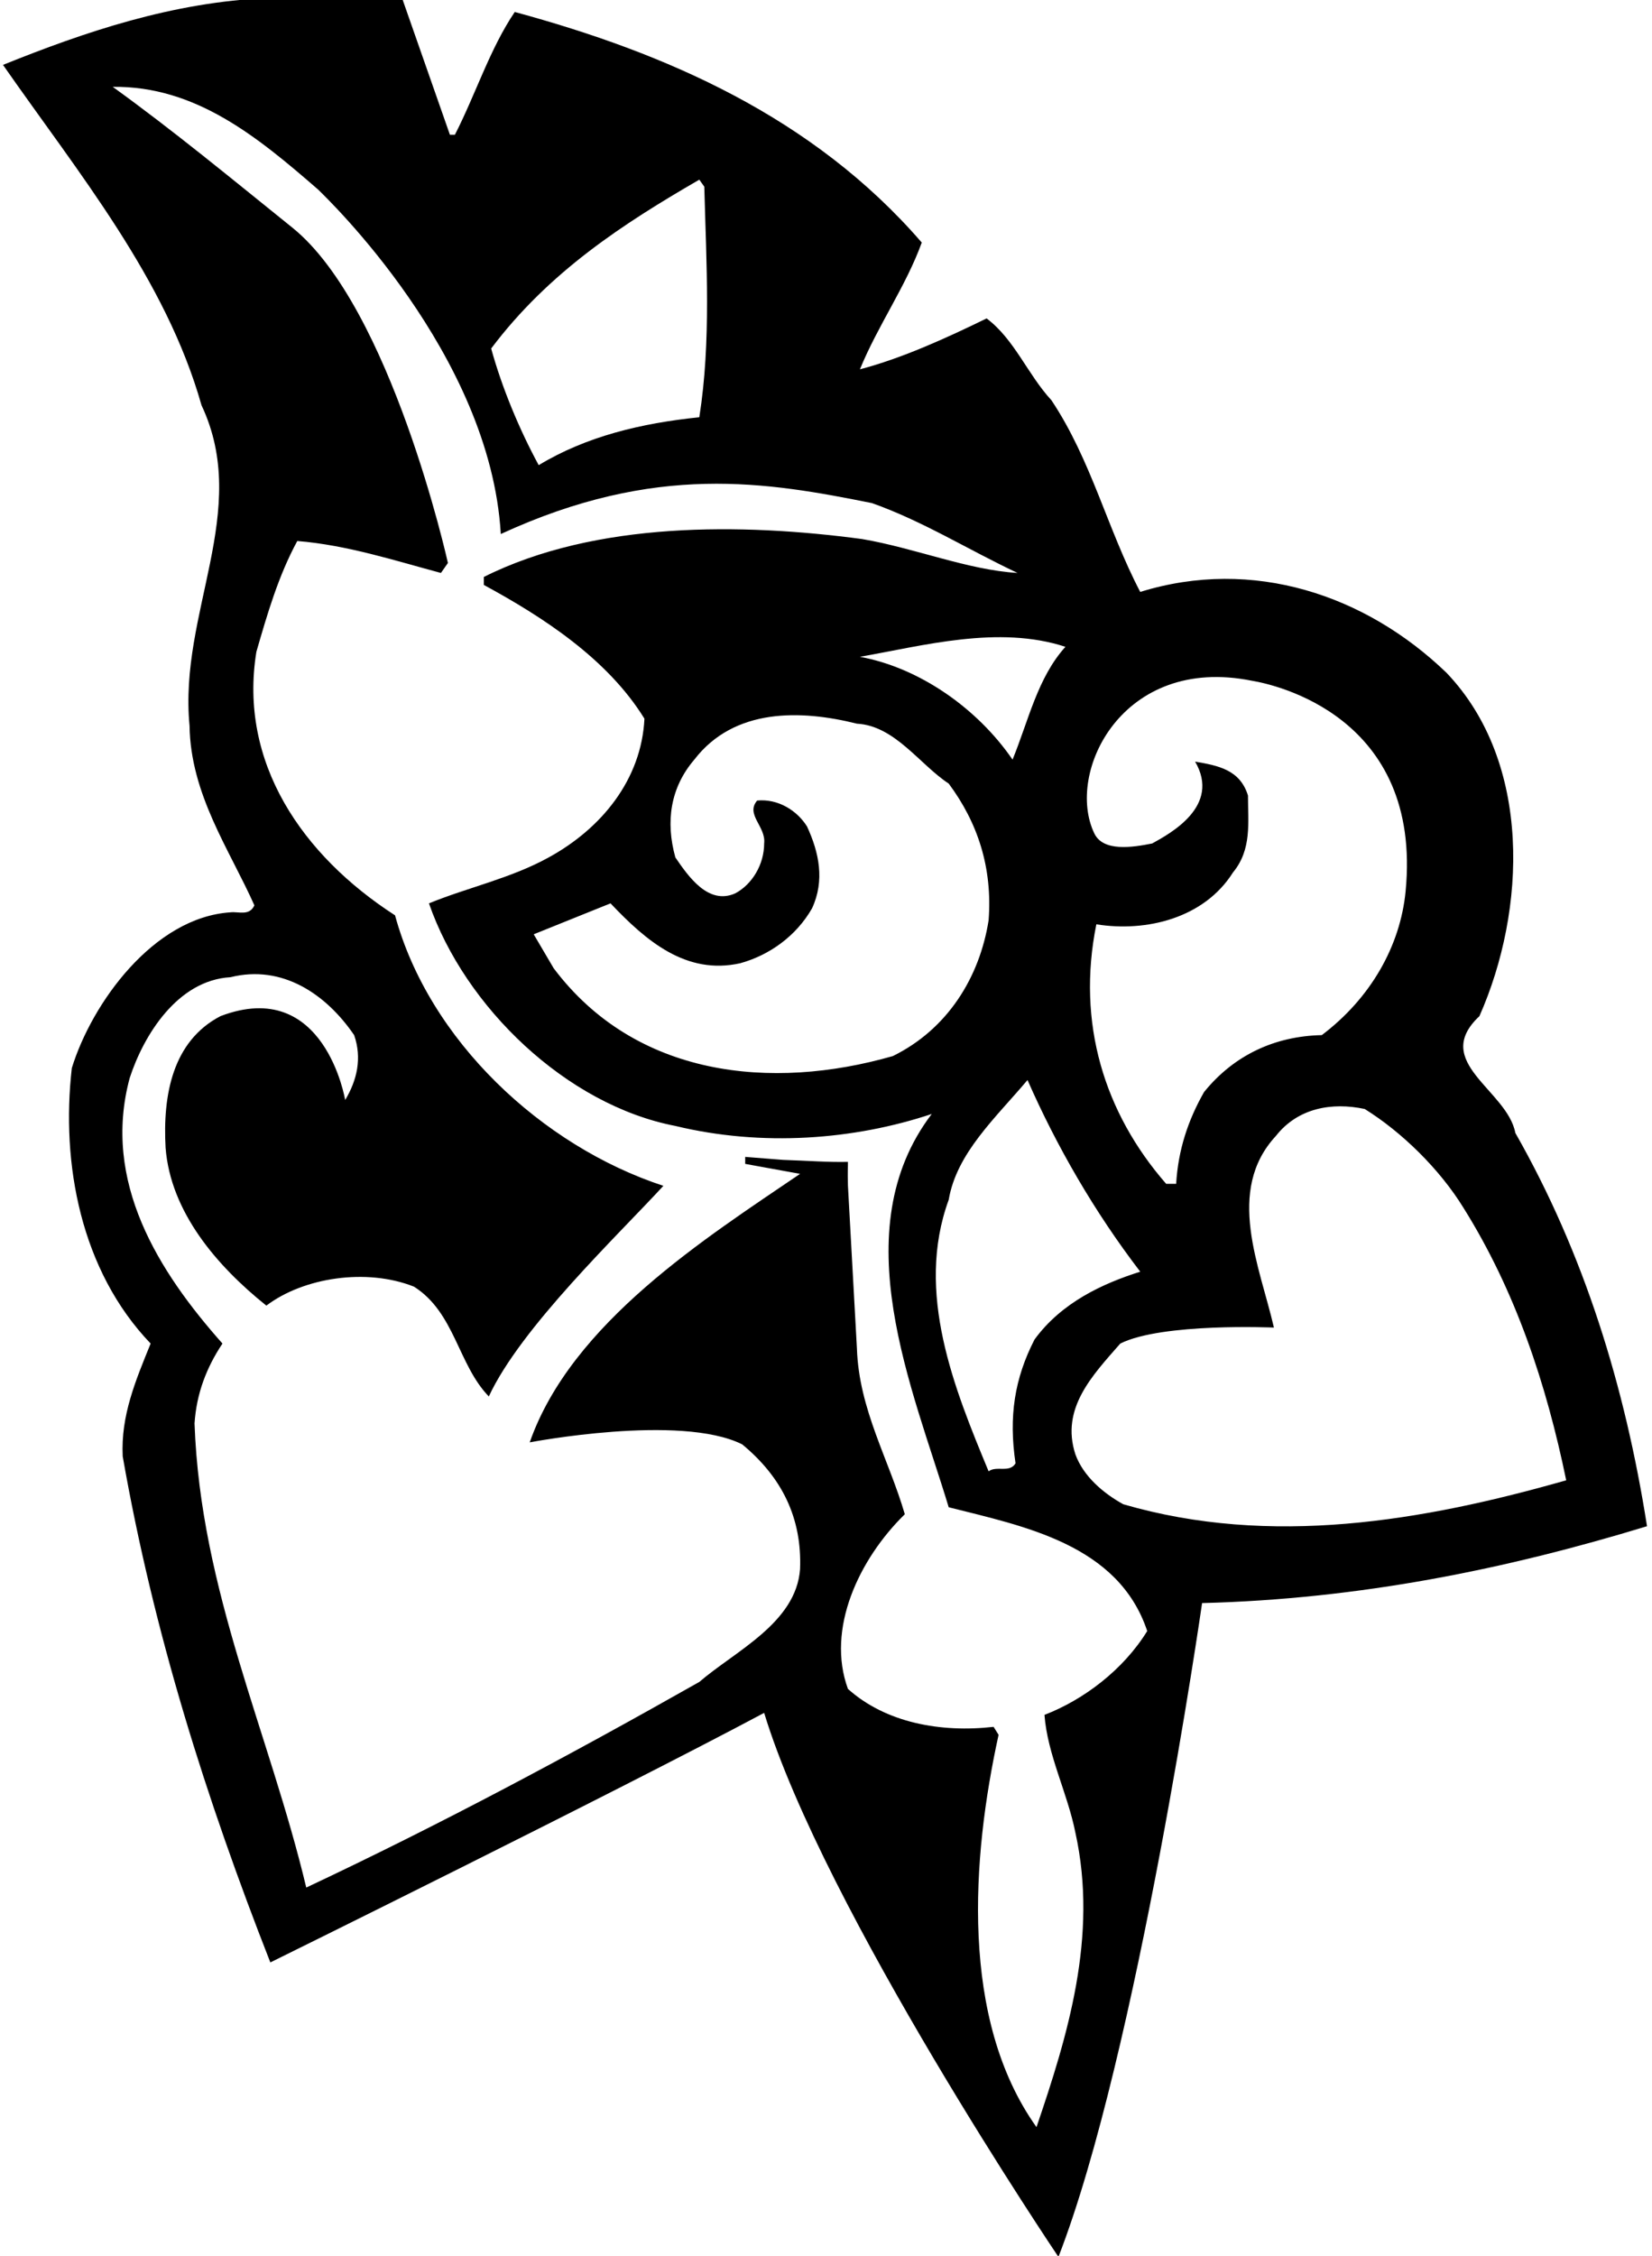 <?xml version="1.0" encoding="UTF-8"?>
<svg xmlns="http://www.w3.org/2000/svg" xmlns:xlink="http://www.w3.org/1999/xlink" width="414pt" height="565pt" viewBox="0 0 414 565" version="1.1">
<g id="surface1">
<path style=" stroke:none;fill-rule:nonzero;fill:rgb(0%,0%,0%);fill-opacity:1;" d="M 379.75 283.75 C 377.75 273 358.5 266 370.75 254.5 C 382.5 228 384 191 362.5 168.5 C 342.25 149 314 139.5 285.75 148.25 C 277.5 132.5 273.5 115.25 263.5 100.25 C 257.5 93.75 254.25 85 247.25 79.75 C 237 84.75 226 89.75 215.5 92.5 C 220 81.5 227 71.75 231 60.75 C 203.75 29.25 166.75 13.25 129 3 C 122.75 12.25 119.25 23.5 114 33.75 L 112.75 33.75 L 100.75 -0.5 L 67.25 -0.5 C 43.25 0.5 21.25 8 0.75 16.25 C 19.75 43.5 41.5 69.75 50.5 101.5 C 63 128 44.75 153.5 47.5 181.75 C 47.75 199 57.5 212.75 63.75 226.75 C 62.5 229.5 59.75 228.25 57.75 228.5 C 38.5 229.75 23 251.25 18 267.5 C 15.25 291.5 20.25 318.25 37.75 336.5 C 34 345.75 30.25 354.5 30.75 364.75 C 38.5 409 51.75 450.75 67.75 491.5 C 67.75 491.5 154 449 191.5 429 C 206.5 478.25 265.25 565.25 265.25 565.25 C 285 514.5 301.25 401.5 301.25 401.5 C 340.75 400.5 377.5 393 412.75 382.25 C 407.25 347.25 397 314 379.75 283.75 Z M 313.75 170.5 C 319.191 171.395 356.52 179.301 352.25 223.25 C 350.918 236.941 343.5 250 331.25 259.25 C 319.5 259.5 309.25 264.25 301.75 273.5 C 297.75 280.5 295.25 288 294.75 296.5 L 292.25 296.5 C 276.75 278.75 269.75 256.25 274.75 231.5 C 287.25 233.5 301.75 230 309 218.5 C 313.75 212.75 312.75 206 312.75 199.25 C 310.75 192.75 305.25 191.75 299.5 190.75 C 306.016 201.918 293.25 208.75 288.75 211.25 C 283.75 212.25 276.48 213.371 274.25 208.75 C 266.926 193.574 281.199 163.93 313.75 170.5 Z M 254.5 366.5 C 253 369 249.75 367 247.75 368.5 C 239.25 348 229.25 323.75 237.75 300.5 C 239.75 288.75 249.5 280 257.5 270.5 C 264.75 287 274.25 303.5 285.75 318.5 C 276.25 321.5 266 326.25 259.25 335.5 C 254.25 345.25 252.75 354.75 254.5 366.5 Z M 202.25 207 C 199.75 203 195 200 189.75 200.5 C 186.75 204 192 207 191.5 211.25 C 191.5 216.5 188.5 221.5 184.25 223.75 C 177.5 226.75 172.5 219.5 169.25 214.75 C 166.75 205.75 168 197.25 174 190.25 C 184 177.25 200.75 177.75 214.75 181.25 C 224.25 181.75 230.5 191.5 237.75 196.25 C 245 206 248.75 217.25 247.75 230.5 C 245.5 244.75 237.5 257.75 223.75 264.5 C 193.25 273.25 159.25 269.75 138.75 242.5 L 133.75 234 L 153 226.25 C 162 235.75 172 244.25 185.5 241.25 C 192.75 239.25 199.5 234.5 203.5 227.5 C 206.75 220.5 205.25 213.5 202.25 207 Z M 267 162 C 260 169.75 257.75 180.5 253.75 190.25 C 245 177.5 230.5 167.25 215.5 164.5 C 231.25 161.75 250.25 156.5 267 162 Z M 175.25 45 L 176.5 46.75 C 177 65.75 178.25 85.5 175.25 104.5 C 160.75 106 147 109.25 135 116.5 C 130.25 107.75 125.84 97.289 123.09 87.289 C 137.59 68.039 156.25 56 175.25 45 Z M 261.75 429.5 C 262.5 439.5 267.5 449 269.5 459 C 275.25 485 267.5 510 259.75 532.75 C 240.5 505.75 243.5 465.25 250.25 434.5 L 249 432.5 C 235.75 434 222 431.5 212.5 423 C 207 408 215.25 390.5 226.75 379.25 C 222.75 365.5 215.25 353 214.75 337.75 L 212.5 297 C 212.398 293.098 212.5 293 212.5 291 C 207.129 291.105 203.043 290.73 196.25 290.5 L 186.75 289.75 L 186.75 291.5 L 200.5 294 C 177 310 143.25 331.25 132.75 361.25 C 132.75 361.25 170.5 354 186 361.75 C 196 370 201 380.25 200.5 393 C 199.5 406.5 184.25 413.5 175.25 421.25 C 143 439.5 110.25 457 76.75 472.75 C 67.5 434 50.25 398.5 48.75 356.5 C 49.25 349 51.75 342.5 55.75 336.5 C 39.75 318.5 25.5 296 32.5 270 C 36 259.25 44.5 245.5 57.75 244.75 C 70.75 241.5 81.75 249 88.75 259.25 C 90.75 265 89.5 270.5 86.5 275.5 C 86.5 275.5 81.367 244.52 55.25 254.5 C 43.25 260.75 40.75 274.25 41.5 287.5 C 42.75 303.5 54.25 317 66.75 327 C 76 320 91.75 317.5 103.75 322.25 C 114 328.75 114.75 341.75 122.5 349.75 C 130.5 332.5 154.934 309.301 166.25 297 C 135.75 287 107.5 260.5 99 229.25 C 75.75 214.25 59.75 191 64.25 163.25 C 67 153.75 69.75 144.25 74.5 135.5 C 87 136.5 99.25 140.5 110.5 143.5 L 112.25 141 C 112.25 141 98.055 76.969 73.25 57 C 57.824 44.586 43.5 32.75 28.25 21.75 C 49 21.5 64.5 34.25 79.75 47.5 C 81.75 49.5 122.871 88.605 125.5 133.75 C 164.375 115.836 192.25 120.75 218.5 126 C 231.25 130.5 242.75 137.75 255 143.5 C 242.5 142.75 229.25 137.25 216 135 C 186 131 149.25 130.5 121.25 144.5 L 121.25 146.5 C 136 154.5 152.25 165 161.5 180 C 160.75 195.25 150.75 207.5 137.5 214.75 C 128 220 117.25 222.25 107.5 226.25 C 116.5 252.25 142 276.75 169.25 282 C 191 287.25 214 285.5 233.5 279 C 211.25 308.25 228.75 347.75 237.75 377.5 C 256.5 382.25 280.25 386.75 287.5 408.5 C 281.5 418.25 271.5 425.75 261.75 429.5 Z M 281.5 376.75 C 276.5 374 271.5 369.75 269.5 364.25 C 265.75 352.75 273.75 344.5 280.75 336.5 C 291.25 331.25 319.25 332.5 319.25 332.5 C 315.75 317.25 307 298.25 319.75 284.5 C 325.25 277.5 333.75 276 342 277.75 C 351.25 283.5 360.75 292.75 366.75 302.5 C 379.75 323.25 387.5 346.5 392.5 370.75 C 356.5 381 318.5 387.5 281.5 376.75 "/>
</g>
</svg>
